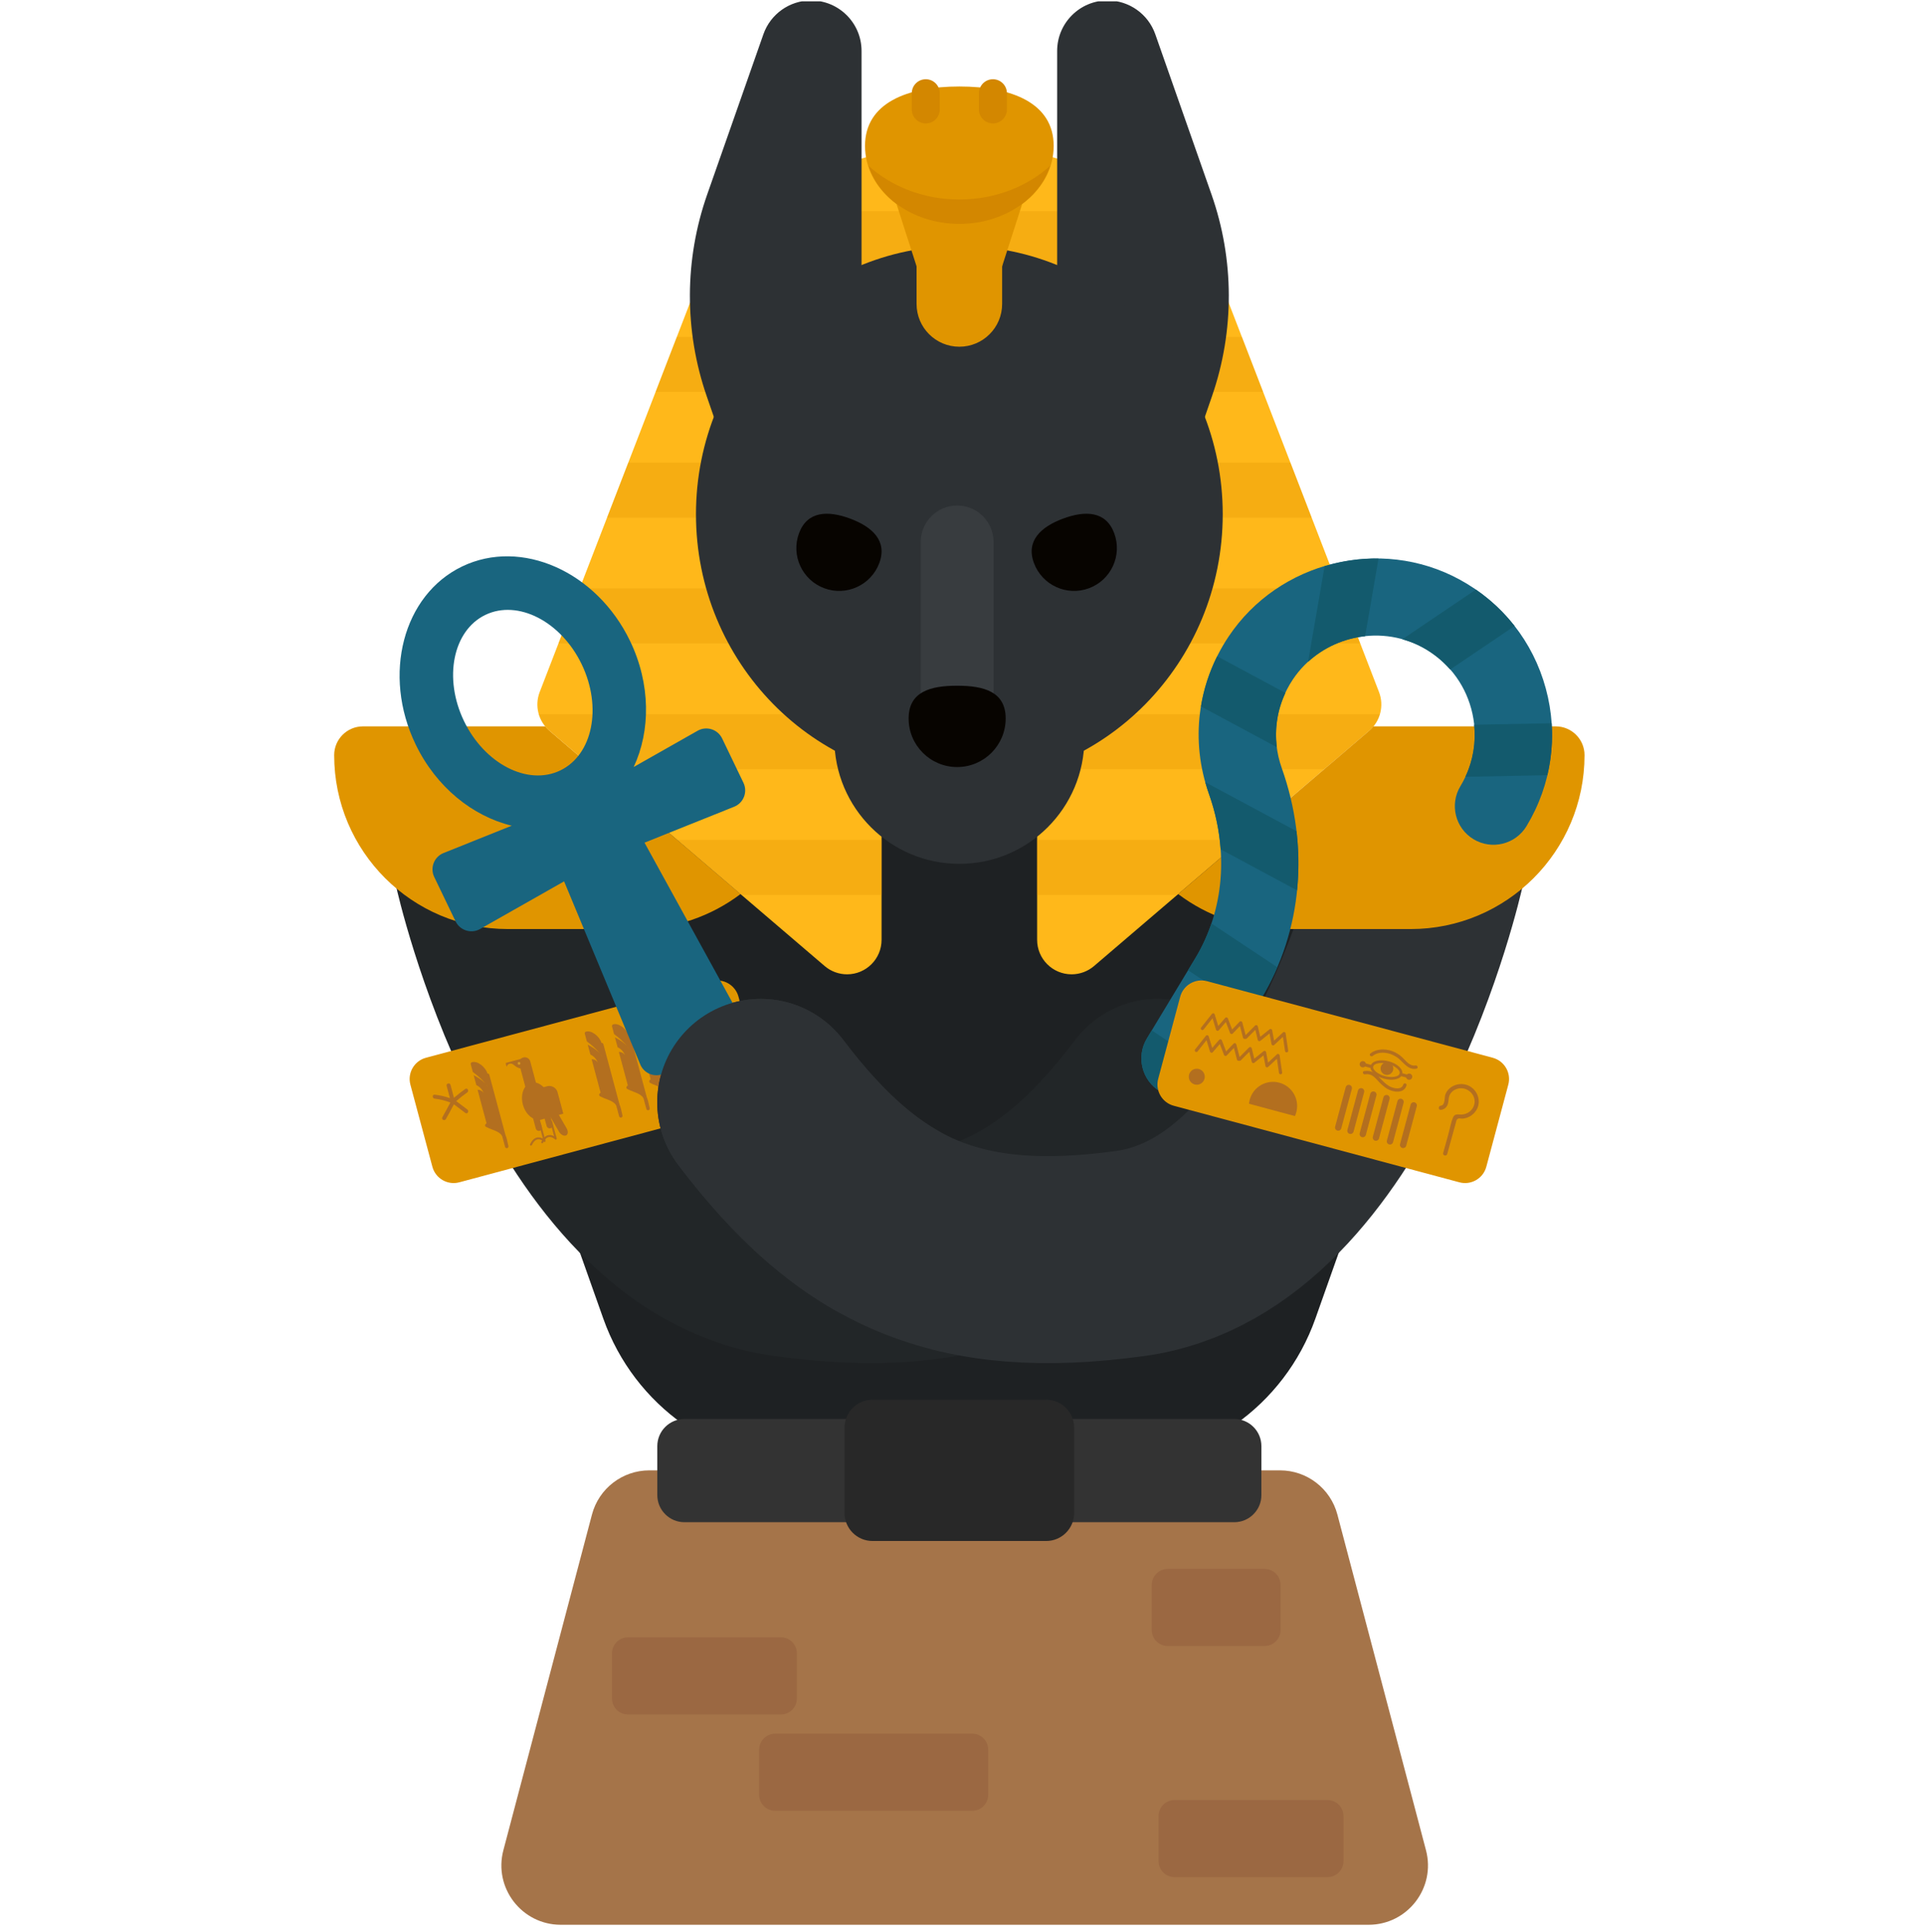 <svg width="240" height="241" viewBox="0 0 240 241" fill="none" xmlns="http://www.w3.org/2000/svg">
<g clip-path="url(#clip0_4073_44571)">
<g clip-path="url(#clip1_4073_44571)">
<path d="M170.72 240.058H69.949C65.092 240.058 61.55 235.46 62.79 230.764L73.841 188.898C74.699 185.648 77.639 183.384 81 183.384H159.668C163.029 183.384 165.969 185.648 166.827 188.898L177.878 230.764C179.118 235.46 175.577 240.058 170.72 240.058Z" fill="#A57449"/>
<path d="M121.276 216.224H96.696C95.594 216.224 94.7 217.118 94.7 218.22V223.846C94.7 224.949 95.594 225.842 96.696 225.842H121.276C122.378 225.842 123.272 224.949 123.272 223.846V218.22C123.272 217.118 122.378 216.224 121.276 216.224Z" fill="#9B6842"/>
<path d="M165.592 224.501H146.515C145.412 224.501 144.519 225.395 144.519 226.497V232.123C144.519 233.225 145.412 234.119 146.515 234.119H165.592C166.694 234.119 167.588 233.225 167.588 232.123V226.497C167.588 225.395 166.694 224.501 165.592 224.501Z" fill="#9B6842"/>
<path d="M97.411 204.21H78.334C77.231 204.21 76.338 205.104 76.338 206.206V211.832C76.338 212.934 77.231 213.828 78.334 213.828H97.411C98.513 213.828 99.407 212.934 99.407 211.832V206.206C99.407 205.104 98.513 204.21 97.411 204.21Z" fill="#9B6842"/>
<path d="M157.741 195.676H145.667C144.565 195.676 143.671 196.57 143.671 197.672V203.298C143.671 204.401 144.565 205.294 145.667 205.294H157.741C158.843 205.294 159.737 204.401 159.737 203.298V197.672C159.737 196.57 158.843 195.676 157.741 195.676Z" fill="#9B6842"/>
<path d="M138.352 182.645H100.986C89.427 182.645 79.122 175.364 75.26 164.469L64.464 134.008C58.168 116.244 71.343 97.597 90.19 97.597H149.149C167.995 97.597 181.17 116.244 174.874 134.008L164.078 164.469C160.217 175.364 149.911 182.645 138.352 182.645Z" fill="#1E2123"/>
<path d="M62.011 107.74C62.011 107.74 71.999 152.734 98.346 156.339C119.921 159.291 132.045 153.841 144.447 137.49" stroke="#222628" stroke-width="25.813" stroke-miterlimit="10" stroke-linecap="round"/>
<path d="M68.538 91.132C68.346 90.967 68.174 90.785 68.017 90.594H45.274C43.292 90.594 41.685 92.201 41.685 94.184C41.685 106.163 51.396 115.874 63.376 115.874H79.322C84.221 115.874 88.739 114.249 92.371 111.509L68.538 91.132Z" fill="#E09500"/>
<path d="M130.099 151.418C135.184 148.221 139.796 143.622 144.447 137.49" stroke="#222628" stroke-width="25.813" stroke-miterlimit="10" stroke-linecap="round"/>
<path d="M139.322 143.623C141.042 141.78 142.742 139.738 144.447 137.49" stroke="#222628" stroke-width="25.813" stroke-miterlimit="10" stroke-linecap="round"/>
<path d="M153.961 176.977H85.377C83.507 176.977 81.992 178.492 81.992 180.362V186.467C81.992 188.336 83.507 189.852 85.377 189.852H153.961C155.831 189.852 157.347 188.336 157.347 186.467V180.362C157.347 178.492 155.831 176.977 153.961 176.977Z" fill="#333333"/>
<path d="M130.5 174.574H108.838C106.911 174.574 105.349 176.136 105.349 178.063V188.705C105.349 190.632 106.911 192.194 108.838 192.194H130.5C132.427 192.194 133.989 190.632 133.989 188.705V178.063C133.989 176.136 132.427 174.574 130.5 174.574Z" fill="#282828"/>
<path d="M88.763 122.377L53.133 131.924C51.67 132.316 50.801 133.82 51.193 135.283L53.936 145.519C54.328 146.982 55.832 147.85 57.295 147.458L92.925 137.911C94.389 137.519 95.257 136.015 94.865 134.552L92.122 124.317C91.73 122.854 90.226 121.985 88.763 122.377Z" fill="#E09500"/>
<path opacity="0.6" d="M58.039 135.816C57.55 136.162 57.08 136.532 56.627 136.923L56.192 135.301C56.11 134.994 55.632 135.121 55.714 135.429L56.126 136.965C55.51 136.746 54.875 136.603 54.221 136.528C53.905 136.492 53.904 136.986 54.217 137.022C54.892 137.099 55.547 137.266 56.179 137.509C55.857 138.123 55.526 138.732 55.183 139.334C55.026 139.611 55.454 139.858 55.612 139.581C55.959 138.971 56.294 138.354 56.62 137.732C57.098 138.091 57.575 138.451 58.053 138.81C58.307 139.001 58.552 138.571 58.301 138.382C57.836 138.033 57.371 137.683 56.907 137.333C57.349 136.947 57.809 136.582 58.289 136.242C58.547 136.06 58.3 135.632 58.039 135.816Z" fill="#945534"/>
<path opacity="0.6" d="M63.059 141.59L61.034 134.034C61.017 133.968 60.963 133.918 60.9 133.893C60.867 133.881 60.832 133.877 60.798 133.881C60.693 133.501 60.375 133.07 59.964 132.772C59.583 132.496 59.196 132.391 58.873 132.478C58.759 132.508 58.691 132.625 58.722 132.739L58.977 133.693C59.576 134.145 60.149 134.621 60.615 135.232C60.72 135.359 60.817 135.495 60.901 135.645C60.811 135.5 60.715 135.363 60.615 135.232C60.201 134.734 59.639 134.4 59.087 134.104L59.417 135.337C59.811 135.514 60.114 135.82 60.348 136.333C60.17 136.064 59.87 135.904 59.575 135.926L60.693 140.097C60.634 140.131 60.584 140.181 60.545 140.243C60.514 140.293 60.505 140.353 60.52 140.41C60.535 140.466 60.572 140.514 60.624 140.542C60.86 140.673 61.119 140.772 61.37 140.867C61.784 141.026 62.176 141.175 62.464 141.454C62.54 141.527 62.603 141.624 62.655 141.735L63.005 143.042C63.036 143.156 63.153 143.223 63.267 143.193C63.381 143.162 63.449 143.045 63.418 142.931C63.385 142.808 63.356 142.671 63.325 142.526C63.26 142.215 63.189 141.879 63.059 141.59Z" fill="#945534"/>
<g opacity="0.6">
<path d="M63.408 132.742C63.685 132.542 63.981 132.699 64.201 132.9C64.452 133.131 64.868 133.322 65.215 133.241C65.675 133.133 65.728 132.586 65.625 132.2C65.598 132.101 65.56 132.008 65.513 131.921L63.096 132.569C63.098 132.667 63.111 132.767 63.138 132.866C63.155 132.931 63.178 132.992 63.205 133.051C63.229 132.933 63.295 132.823 63.408 132.742Z" fill="#945534"/>
<path d="M67.115 138.732C66.74 138.833 66.351 138.608 66.251 138.233L64.782 132.752C64.681 132.377 64.906 131.988 65.281 131.888C65.656 131.787 66.045 132.012 66.146 132.387L67.614 137.868C67.715 138.243 67.49 138.632 67.115 138.732Z" fill="#945534"/>
<path d="M67.474 139.606C68.379 139.363 68.839 138.145 68.501 136.885C68.164 135.625 67.157 134.8 66.252 135.043C65.347 135.285 64.887 136.503 65.225 137.763C65.562 139.024 66.57 139.848 67.474 139.606Z" fill="#945534"/>
<path d="M66.481 135.951L68.244 135.479C68.814 135.326 69.401 135.665 69.553 136.235L70.267 138.9L67.472 139.649C66.902 139.801 66.316 139.463 66.163 138.893L65.726 137.26C65.573 136.69 65.912 136.104 66.481 135.951Z" fill="#945534"/>
<path d="M67.313 141.039C67.107 141.094 66.894 140.97 66.839 140.765L66.291 138.719C66.236 138.514 66.359 138.301 66.565 138.246C66.77 138.191 66.983 138.314 67.038 138.519L67.587 140.565C67.642 140.77 67.519 140.983 67.313 141.039Z" fill="#945534"/>
<path d="M68.661 140.719C68.455 140.774 68.242 140.651 68.187 140.446L67.639 138.4C67.584 138.195 67.707 137.981 67.912 137.926C68.118 137.871 68.331 137.994 68.386 138.2L68.934 140.245C68.99 140.451 68.866 140.664 68.661 140.719Z" fill="#945534"/>
<path d="M67.959 142.426C67.917 142.437 67.872 142.425 67.841 142.394C67.837 142.391 67.469 142.034 67.064 142.105C66.787 142.155 66.546 142.393 66.346 142.813C66.317 142.874 66.244 142.9 66.183 142.871C66.122 142.842 66.096 142.769 66.125 142.708C66.361 142.211 66.662 141.927 67.023 141.865C67.293 141.817 67.54 141.906 67.72 142.006L67.24 140.215C67.222 140.15 67.261 140.083 67.326 140.065C67.391 140.048 67.458 140.086 67.476 140.152L68.045 142.276C68.059 142.329 68.036 142.385 67.988 142.413C67.979 142.419 67.969 142.423 67.959 142.426Z" fill="#945534"/>
<path d="M69.356 142.135C69.315 142.146 69.27 142.135 69.239 142.104C69.235 142.1 68.867 141.743 68.462 141.815C68.185 141.863 67.943 142.102 67.744 142.523C67.715 142.584 67.642 142.61 67.581 142.581C67.52 142.552 67.494 142.479 67.523 142.418C67.759 141.921 68.061 141.637 68.421 141.574C68.691 141.527 68.938 141.615 69.118 141.716L68.638 139.924C68.62 139.859 68.659 139.792 68.724 139.775C68.789 139.757 68.856 139.796 68.874 139.861L69.443 141.985C69.457 142.039 69.434 142.095 69.386 142.123C69.377 142.128 69.367 142.132 69.356 142.135Z" fill="#945534"/>
<path d="M64.912 132.577C64.936 132.668 64.882 132.762 64.791 132.787C64.699 132.811 64.606 132.757 64.581 132.666C64.557 132.574 64.611 132.48 64.702 132.456C64.793 132.432 64.887 132.486 64.912 132.577Z" fill="#CC9933"/>
<path d="M70.601 141.615C70.337 141.728 69.942 141.513 69.723 141.136L68.265 138.623C68.047 138.246 68.084 137.845 68.348 137.732C68.612 137.619 69.007 137.835 69.225 138.212L70.683 140.725C70.902 141.101 70.865 141.502 70.601 141.615Z" fill="#945534"/>
</g>
<path opacity="0.6" d="M77.286 137.777L75.262 130.222C75.244 130.156 75.191 130.105 75.127 130.081C75.095 130.068 75.06 130.065 75.025 130.069C74.921 129.688 74.603 129.257 74.192 128.959C73.811 128.683 73.423 128.579 73.1 128.665C72.986 128.696 72.918 128.813 72.949 128.927L73.204 129.881C73.803 130.332 74.376 130.809 74.843 131.419C74.948 131.546 75.045 131.682 75.128 131.832C75.039 131.687 74.943 131.551 74.843 131.419C74.428 130.921 73.866 130.587 73.315 130.291L73.645 131.524C74.038 131.701 74.342 132.008 74.576 132.521C74.398 132.251 74.097 132.091 73.803 132.113L74.921 136.285C74.862 136.319 74.811 136.368 74.773 136.431C74.742 136.48 74.733 136.54 74.748 136.597C74.763 136.654 74.8 136.702 74.851 136.73C75.088 136.861 75.347 136.96 75.597 137.055C76.012 137.213 76.403 137.362 76.692 137.641C76.768 137.715 76.83 137.811 76.883 137.923L77.233 139.229C77.264 139.343 77.381 139.411 77.495 139.38C77.609 139.35 77.676 139.233 77.646 139.119C77.613 138.996 77.584 138.859 77.553 138.713C77.487 138.403 77.416 138.066 77.286 137.777Z" fill="#945534"/>
<path opacity="0.6" d="M80.682 136.867L78.658 129.312C78.64 129.246 78.587 129.195 78.523 129.171C78.491 129.158 78.456 129.155 78.422 129.159C78.317 128.778 77.999 128.347 77.588 128.049C77.207 127.773 76.819 127.669 76.496 127.755C76.382 127.786 76.315 127.903 76.345 128.017L76.601 128.971C77.2 129.422 77.773 129.898 78.239 130.509C78.344 130.636 78.441 130.772 78.524 130.922C78.435 130.777 78.339 130.641 78.239 130.509C77.825 130.011 77.262 129.677 76.711 129.381L77.041 130.614C77.434 130.791 77.738 131.097 77.972 131.611C77.794 131.341 77.493 131.181 77.199 131.203L78.317 135.374C78.258 135.409 78.208 135.458 78.169 135.52C78.138 135.57 78.129 135.63 78.144 135.687C78.159 135.744 78.196 135.792 78.247 135.82C78.484 135.951 78.743 136.049 78.993 136.145C79.408 136.303 79.799 136.452 80.088 136.731C80.164 136.804 80.227 136.901 80.279 137.013L80.629 138.319C80.66 138.433 80.777 138.501 80.891 138.47C81.005 138.439 81.072 138.322 81.042 138.208C81.009 138.086 80.98 137.948 80.949 137.803C80.884 137.493 80.812 137.156 80.682 136.867Z" fill="#945534"/>
<path opacity="0.6" d="M83.528 136.105L81.504 128.549C81.486 128.484 81.433 128.433 81.369 128.408C81.337 128.396 81.302 128.392 81.267 128.397C81.163 128.016 80.845 127.585 80.433 127.287C80.052 127.011 79.665 126.906 79.342 126.993C79.228 127.024 79.16 127.141 79.191 127.255L79.447 128.208C80.045 128.66 80.618 129.136 81.085 129.747C81.19 129.874 81.287 130.01 81.37 130.16C81.28 130.015 81.185 129.878 81.085 129.747C80.67 129.249 80.108 128.915 79.556 128.619L79.887 129.852C80.28 130.029 80.584 130.335 80.817 130.848C80.639 130.579 80.339 130.419 80.045 130.441L81.162 134.612C81.103 134.647 81.053 134.696 81.014 134.758C80.984 134.808 80.975 134.868 80.99 134.925C81.004 134.981 81.042 135.029 81.093 135.058C81.329 135.188 81.588 135.287 81.839 135.383C82.254 135.541 82.645 135.69 82.933 135.969C83.01 136.042 83.072 136.139 83.125 136.25L83.475 137.557C83.505 137.671 83.623 137.738 83.737 137.708C83.85 137.677 83.918 137.56 83.888 137.446C83.855 137.323 83.826 137.186 83.795 137.041C83.729 136.731 83.658 136.394 83.528 136.105Z" fill="#945534"/>
<g opacity="0.6">
<path d="M87.441 129.628L87.167 129.702C86.077 129.994 85.431 131.114 85.723 132.203L86.457 134.943C86.749 136.033 87.869 136.68 88.958 136.388L89.232 136.314C90.322 136.022 90.969 134.902 90.677 133.813L89.942 131.073C89.65 129.983 88.531 129.336 87.441 129.628Z" fill="#945534"/>
<path d="M90.885 132.289L85.021 133.86C84.826 133.913 84.622 133.795 84.57 133.599C84.517 133.403 84.635 133.2 84.831 133.148L90.694 131.576C90.89 131.524 91.094 131.641 91.146 131.837C91.198 132.033 91.081 132.236 90.885 132.289Z" fill="#945534"/>
<path d="M86.941 131.946C86.36 131.993 85.638 132.065 85.205 131.585C84.725 131.053 84.875 130.305 85.232 129.757C85.431 129.451 84.939 129.168 84.74 129.474C84.283 130.177 84.157 131.08 84.656 131.801C85.179 132.557 86.106 132.58 86.936 132.514C87.298 132.485 87.305 131.917 86.941 131.946Z" fill="#945534"/>
<path d="M86.751 133.825C85.955 133.973 85.338 134.687 85.34 135.507C85.342 136.345 85.953 137.009 86.706 137.284C87.049 137.409 87.196 136.861 86.855 136.737C85.71 136.319 85.554 134.622 86.897 134.373C87.257 134.307 87.108 133.759 86.751 133.825Z" fill="#945534"/>
<path d="M85.589 133.72L91.452 132.149C91.648 132.096 91.766 131.893 91.713 131.697C91.661 131.501 91.457 131.384 91.261 131.436L85.398 133.008C85.202 133.06 85.084 133.263 85.137 133.459C85.189 133.655 85.393 133.772 85.589 133.72Z" fill="#945534"/>
<path d="M89.121 131.94C89.873 131.582 90.665 131.1 90.74 130.183C90.811 129.309 90.251 128.59 89.503 128.21C89.178 128.045 88.893 128.535 89.219 128.701C89.802 128.998 90.306 129.567 90.156 130.271C90.021 130.903 89.359 131.201 88.834 131.451C88.504 131.608 88.793 132.097 89.121 131.94Z" fill="#945534"/>
<path d="M90.084 133.531C91.372 133.075 92.085 134.622 91.302 135.557C91.07 135.835 91.471 136.237 91.706 135.956C92.22 135.342 92.417 134.46 92 133.734C91.592 133.022 90.7 132.713 89.937 132.983C89.596 133.104 89.739 133.653 90.084 133.531Z" fill="#945534"/>
<path d="M86.756 127.329C87.293 127.185 87.847 127.505 87.991 128.042C88.135 128.579 87.815 129.133 87.278 129.277C86.741 129.421 86.187 129.101 86.043 128.564C85.899 128.027 86.219 127.473 86.756 127.329ZM86.643 126.906C85.871 127.112 85.413 127.906 85.62 128.677C85.827 129.449 86.62 129.907 87.392 129.701C88.164 129.494 88.622 128.7 88.415 127.929C88.208 127.157 87.415 126.699 86.643 126.906Z" fill="#945534"/>
</g>
<path d="M177.328 107.74C177.328 107.74 167.34 152.734 140.992 156.339C119.418 159.291 107.294 153.841 94.891 137.49" stroke="#2D3134" stroke-width="25.813" stroke-miterlimit="10" stroke-linecap="round"/>
<path d="M146.08 23.879L120.863 16.602C120.083 16.377 119.256 16.377 118.476 16.602L93.258 23.879C91.966 24.252 90.922 25.208 90.437 26.463L67.321 86.311C66.663 88.014 67.151 89.946 68.539 91.132L102.868 120.485C103.647 121.151 104.639 121.518 105.664 121.518C108.041 121.518 109.968 119.591 109.968 117.214V98.759C109.968 96.197 112.194 94.202 114.742 94.481L119.2 94.971C119.512 95.005 119.827 95.005 120.139 94.971L124.597 94.481C127.145 94.202 129.371 96.197 129.371 98.759V117.214C129.371 119.591 131.298 121.518 133.675 121.518C134.7 121.518 135.692 121.151 136.471 120.485L170.8 91.132C172.188 89.946 172.676 88.014 172.018 86.311L148.902 26.463C148.417 25.208 147.373 24.252 146.08 23.879Z" fill="#FFB81A"/>
<g opacity="0.3">
<path d="M92.497 111.618H109.968V104.76H84.477L92.497 111.618Z" fill="#E09500"/>
<path d="M154.862 104.76H129.371V111.618H146.841L154.862 104.76Z" fill="#E09500"/>
<path d="M90.437 26.463L87.839 33.191H151.5L148.902 26.463C148.884 26.419 148.861 26.377 148.843 26.333H90.496C90.478 26.377 90.454 26.419 90.437 26.463Z" fill="#E09500"/>
<path d="M67.216 89.075C67.446 89.856 67.889 90.577 68.538 91.132L74.152 95.933H111.031C111.921 94.914 113.277 94.321 114.741 94.481L119.2 94.971C119.512 95.005 119.827 95.005 120.139 94.971L124.597 94.481C126.062 94.321 127.418 94.914 128.308 95.933H165.186L170.8 91.132C171.449 90.577 171.893 89.856 172.123 89.075H67.216Z" fill="#E09500"/>
<path d="M72.312 73.389L69.663 80.247H169.676L167.027 73.389H72.312Z" fill="#E09500"/>
<path d="M84.429 42.019L81.78 48.876H157.559L154.91 42.019H84.429Z" fill="#E09500"/>
<path d="M78.37 57.704L75.721 64.562H163.617L160.969 57.704H78.37Z" fill="#E09500"/>
</g>
<path d="M107.47 61.298H92.252L88.147 49.392C85.337 41.243 85.362 32.385 88.216 24.252L95.228 4.271C96.114 1.747 98.496 0.058 101.171 0.058C104.65 0.058 107.47 2.878 107.47 6.356V61.298Z" fill="#2D3134"/>
<path d="M131.869 61.298H147.086L151.192 49.392C154.001 41.243 153.977 32.385 151.123 24.252L144.111 4.271C143.225 1.747 140.842 0.058 138.167 0.058C134.689 0.058 131.869 2.878 131.869 6.356V61.298Z" fill="#2D3134"/>
<path d="M119.669 97.596C137.814 97.596 152.523 82.616 152.523 64.137C152.523 45.658 137.814 30.678 119.669 30.678C101.525 30.678 86.816 45.658 86.816 64.137C86.816 82.616 101.525 97.596 119.669 97.596Z" fill="#2D3134"/>
<path d="M135.263 81.245C135.263 72.633 128.282 65.651 119.669 65.651C111.057 65.651 104.075 72.633 104.075 81.245V92.146C104.075 100.758 111.057 107.74 119.669 107.74C128.282 107.74 135.263 100.758 135.263 92.146V81.245Z" fill="#2D3134"/>
<path d="M109.685 70.222C108.657 72.986 105.582 74.394 102.817 73.366C100.052 72.338 98.644 69.263 99.672 66.498C100.701 63.733 103.282 63.651 106.047 64.68C108.812 65.708 110.713 67.457 109.685 70.222Z" fill="#070400"/>
<path d="M128.973 70.222C130.001 72.986 133.076 74.394 135.841 73.366C138.606 72.338 140.014 69.263 138.985 66.498C137.957 63.733 135.375 63.651 132.61 64.68C129.845 65.708 127.944 67.457 128.973 70.222Z" fill="#070400"/>
<path d="M123.937 67.591C123.937 65.082 121.903 63.049 119.395 63.049C116.886 63.049 114.853 65.082 114.853 67.591V87.727C114.853 90.235 116.886 92.269 119.395 92.269C121.903 92.269 123.937 90.235 123.937 87.727V67.591Z" fill="#383C3F"/>
<path d="M125.448 89.612C125.448 92.955 122.738 95.666 119.395 95.666C116.052 95.666 113.341 92.956 113.341 89.612C113.341 86.269 116.052 85.522 119.395 85.522C122.738 85.522 125.448 86.269 125.448 89.612Z" fill="#070400"/>
<path d="M125.006 29.278C125.006 26.33 122.617 23.941 119.669 23.941C116.722 23.941 114.333 26.33 114.333 29.278V37.907C114.333 40.855 116.722 43.244 119.669 43.244C122.617 43.244 125.006 40.855 125.006 37.907V29.278Z" fill="#E09500"/>
<path d="M124.209 35.688H115.13L109.213 17.308H130.125L124.209 35.688Z" fill="#E09500"/>
<path d="M131.436 18.201C131.436 23.57 126.168 27.922 119.669 27.922C113.17 27.922 107.902 23.57 107.902 18.201C107.902 12.832 113.17 10.786 119.669 10.786C126.168 10.786 131.436 12.833 131.436 18.201Z" fill="#E09500"/>
<path d="M119.669 24.877C115.155 24.877 111.138 23.235 108.333 20.67C109.662 24.835 114.21 27.922 119.669 27.922C125.128 27.922 129.677 24.835 131.006 20.67C128.201 23.235 124.183 24.877 119.669 24.877Z" fill="#D38700"/>
<path d="M117.224 11.626C117.224 10.663 116.443 9.882 115.48 9.882C114.517 9.882 113.736 10.663 113.736 11.626V13.65C113.736 14.613 114.517 15.394 115.48 15.394C116.443 15.394 117.224 14.613 117.224 13.65V11.626Z" fill="#D38700"/>
<path d="M125.603 11.626C125.603 10.663 124.822 9.882 123.859 9.882C122.896 9.882 122.115 10.663 122.115 11.626V13.65C122.115 14.613 122.896 15.394 123.859 15.394C124.822 15.394 125.603 14.613 125.603 13.65V11.626Z" fill="#D38700"/>
<path d="M87.019 91.141L79.047 95.661C81.162 91.141 81.175 85.306 78.598 79.952C74.422 71.273 65.023 67.101 57.645 70.651C50.267 74.201 47.662 84.15 51.838 92.828C54.415 98.183 58.982 101.813 63.834 102.981L55.327 106.39C54.148 106.863 53.616 108.234 54.166 109.378L56.828 114.909C57.378 116.053 58.782 116.492 59.886 115.866L70.365 109.924L79.865 132.755C80.348 133.917 81.708 134.435 82.841 133.889L91.339 129.8C92.472 129.255 92.916 127.87 92.31 126.767L80.397 105.097L91.578 100.616C92.757 100.144 93.29 98.773 92.739 97.629L90.078 92.098C89.527 90.954 88.123 90.514 87.019 91.141ZM60.549 76.687C64.599 74.739 69.988 77.506 72.562 82.856C75.137 88.206 73.936 94.144 69.886 96.092C65.837 98.04 60.448 95.274 57.874 89.924C55.3 84.574 56.5 78.636 60.549 76.687Z" fill="#19657F"/>
<path d="M110.221 152.014C104.744 148.802 99.84 144.014 94.892 137.49" stroke="#2D3134" stroke-width="25.813" stroke-miterlimit="10" stroke-linecap="round"/>
<path d="M194.064 90.594H171.322C171.164 90.785 170.993 90.967 170.8 91.132L146.968 111.51C150.599 114.249 155.117 115.874 160.016 115.874H175.963C187.942 115.874 197.654 106.163 197.654 94.184C197.654 92.201 196.046 90.594 194.064 90.594Z" fill="#E09500"/>
<path d="M144.701 136.123C142.423 134.747 141.692 131.786 143.068 129.508L149.106 119.509C152.698 113.562 153.318 106.096 150.807 99.027C148.453 92.396 149.348 85.236 153.262 79.383C159.516 70.027 172.163 66.903 182.055 72.273C187.392 75.168 191.231 80.007 192.823 85.871C194.416 91.737 193.562 97.832 190.421 103.033C189.045 105.311 186.083 106.042 183.805 104.667C181.527 103.291 180.796 100.329 182.172 98.051C183.939 95.126 184.418 91.695 183.522 88.395C182.627 85.099 180.485 82.397 177.456 80.742C171.897 77.724 164.789 79.48 161.273 84.739C159.069 88.037 158.564 92.069 159.889 95.802C163.371 105.603 162.447 116.061 157.355 124.491L151.317 134.49C149.941 136.767 146.979 137.499 144.701 136.123Z" fill="#19657F"/>
<path d="M174.927 79.731C175.792 79.973 176.642 80.3 177.456 80.742C178.788 81.47 179.936 82.41 180.894 83.504L188.929 78.078C187.57 76.34 185.948 74.81 184.101 73.536L174.927 79.731Z" fill="#135A6D"/>
<path d="M165.232 70.619L163.164 82.554C165.145 80.736 167.658 79.634 170.281 79.353L171.96 69.663C169.677 69.634 167.409 69.966 165.232 70.619Z" fill="#135A6D"/>
<path d="M161.722 103.664L150.344 97.551C150.483 98.045 150.633 98.538 150.807 99.027C151.616 101.305 152.096 103.625 152.26 105.921L161.792 111.044C162.036 108.614 162.013 106.141 161.722 103.664Z" fill="#135A6D"/>
<path d="M143.671 128.509L143.068 129.507C141.692 131.785 142.423 134.747 144.701 136.123C146.979 137.499 149.941 136.767 151.317 134.489L151.704 133.848L143.671 128.509Z" fill="#135A6D"/>
<path d="M193.551 90.204L183.881 90.392C184.114 92.617 183.751 94.842 182.795 96.88L193.016 96.682C193.517 94.566 193.7 92.389 193.551 90.204Z" fill="#135A6D"/>
<path d="M149.809 88.106L159.275 93.192C158.978 90.88 159.347 88.552 160.343 86.424L151.833 81.852C150.836 83.847 150.161 85.952 149.809 88.106Z" fill="#135A6D"/>
<path d="M149.106 119.509L148.202 121.006L156.235 126.345L157.355 124.491C158.106 123.247 158.755 121.955 159.324 120.632L151.108 115.172C150.597 116.682 149.935 118.137 149.106 119.509Z" fill="#135A6D"/>
<path d="M186.206 131.924L150.576 122.377C149.112 121.985 147.609 122.854 147.217 124.317L144.474 134.552C144.082 136.015 144.95 137.519 146.413 137.911L182.044 147.458C183.507 147.85 185.011 146.982 185.403 145.519L188.145 135.283C188.537 133.82 187.669 132.317 186.206 131.924Z" fill="#E09500"/>
<g opacity="0.6">
<path d="M172.653 134.537C171.55 134.242 170.814 133.534 170.977 132.926C171.14 132.319 172.131 132.074 173.234 132.369C174.336 132.665 175.072 133.372 174.91 133.98C174.747 134.588 173.755 134.833 172.653 134.537ZM173.148 132.69C172.369 132.482 171.418 132.563 171.298 133.013C171.178 133.462 171.961 134.008 172.739 134.216C173.517 134.425 174.468 134.344 174.588 133.894C174.709 133.445 173.926 132.899 173.148 132.69Z" fill="#945534"/>
<path d="M173.773 133.477C173.659 133.9 173.225 134.151 172.802 134.038C172.379 133.925 172.128 133.49 172.242 133.067C172.355 132.644 172.789 132.393 173.212 132.507C173.635 132.62 173.886 133.055 173.773 133.477Z" fill="#945534"/>
<path d="M175.433 134.393L174.71 134.2C174.607 134.172 174.545 134.065 174.573 133.962C174.6 133.859 174.707 133.797 174.81 133.825L175.533 134.019C175.636 134.046 175.698 134.153 175.67 134.256C175.642 134.359 175.536 134.421 175.433 134.393Z" fill="#945534"/>
<path d="M176.152 134.385C176.097 134.592 175.884 134.715 175.677 134.659C175.47 134.604 175.347 134.391 175.402 134.184C175.458 133.977 175.671 133.854 175.878 133.91C176.085 133.965 176.208 134.178 176.152 134.385Z" fill="#945534"/>
<path d="M170.239 133.001L170.962 133.195C171.065 133.223 171.172 133.161 171.2 133.058C171.227 132.955 171.166 132.848 171.063 132.82L170.34 132.627C170.237 132.599 170.13 132.661 170.102 132.764C170.075 132.867 170.136 132.974 170.239 133.001Z" fill="#945534"/>
<path d="M169.62 132.635C169.565 132.842 169.688 133.055 169.895 133.11C170.102 133.166 170.314 133.043 170.37 132.836C170.425 132.629 170.303 132.416 170.096 132.36C169.889 132.305 169.676 132.428 169.62 132.635Z" fill="#945534"/>
<path d="M170.269 133.988C170.963 133.875 171.359 134.225 171.795 134.701C172.167 135.106 172.56 135.513 173.038 135.794C173.79 136.236 175.131 136.44 175.449 135.372C175.526 135.115 175.124 135.008 175.048 135.264C174.833 135.984 173.852 135.755 173.365 135.501C172.897 135.257 172.518 134.87 172.162 134.486C171.579 133.856 171.063 133.44 170.16 133.586C169.896 133.629 170.007 134.03 170.269 133.988Z" fill="#945534"/>
<path d="M171.231 131.695C172.127 130.965 173.6 131.322 174.424 131.99C175.127 132.561 175.644 133.471 176.684 133.285C176.947 133.238 176.837 132.837 176.575 132.884C175.854 133.013 175.386 132.325 174.933 131.89C174.568 131.539 174.14 131.269 173.663 131.097C172.78 130.778 171.691 130.786 170.939 131.4C170.731 131.569 171.026 131.863 171.231 131.695Z" fill="#945534"/>
</g>
<path opacity="0.6" d="M161.528 139.194C161.598 139.041 161.657 138.881 161.702 138.714C162.132 137.11 161.18 135.461 159.576 135.031C157.972 134.601 156.323 135.553 155.893 137.157C155.848 137.325 155.819 137.493 155.804 137.66L161.528 139.194Z" fill="#945534"/>
<path opacity="0.6" d="M160.688 131.024L160.37 128.881C160.36 128.808 160.309 128.747 160.239 128.722C160.169 128.698 160.092 128.714 160.038 128.765L158.931 129.797L158.688 128.492C158.675 128.423 158.627 128.366 158.561 128.342C158.495 128.318 158.422 128.33 158.367 128.374L157.21 129.31L156.893 128.001C156.876 127.931 156.823 127.876 156.753 127.856L156.751 127.856C156.683 127.837 156.609 127.857 156.559 127.908L155.38 129.097L154.963 127.515C154.945 127.446 154.892 127.392 154.823 127.373L154.821 127.373C154.751 127.355 154.677 127.376 154.627 127.428L153.698 128.403L153.165 127.014C153.139 126.948 153.081 126.901 153.013 126.889C152.944 126.877 152.873 126.903 152.828 126.956L151.965 127.965L151.522 126.517C151.5 126.447 151.441 126.394 151.369 126.38C151.296 126.366 151.222 126.394 151.176 126.452L149.829 128.149C149.761 128.235 149.776 128.36 149.862 128.428C149.884 128.446 149.908 128.458 149.934 128.465C150.008 128.485 150.09 128.46 150.141 128.396L151.252 126.995L151.69 128.427C151.711 128.496 151.769 128.548 151.84 128.563C151.911 128.578 151.984 128.553 152.031 128.498L152.913 127.468L153.44 128.839C153.465 128.903 153.52 128.95 153.587 128.963C153.654 128.976 153.723 128.954 153.77 128.905L154.669 127.96L155.055 129.424C155.083 129.531 155.191 129.594 155.298 129.566C155.302 129.565 155.306 129.563 155.311 129.561C155.382 129.589 155.467 129.574 155.525 129.516L156.59 128.441L156.897 129.709C156.914 129.775 156.962 129.828 157.027 129.85C157.091 129.872 157.163 129.859 157.216 129.816L158.358 128.893L158.606 130.225C158.62 130.297 158.671 130.355 158.74 130.378C158.808 130.4 158.884 130.384 158.937 130.334L160.032 129.313L160.294 131.082C160.306 131.163 160.365 131.225 160.44 131.245C160.465 131.252 160.492 131.254 160.52 131.25C160.629 131.234 160.704 131.133 160.688 131.024Z" fill="#945534"/>
<path opacity="0.6" d="M159.936 133.759L159.618 131.616C159.607 131.543 159.557 131.482 159.487 131.457C159.417 131.433 159.34 131.449 159.286 131.5L158.179 132.532L157.936 131.227C157.923 131.158 157.875 131.101 157.809 131.076C157.743 131.053 157.67 131.064 157.615 131.108L156.458 132.045L156.141 130.736C156.124 130.666 156.071 130.611 156.001 130.591L155.999 130.591C155.93 130.572 155.857 130.592 155.807 130.643L154.628 131.832L154.211 130.25C154.193 130.181 154.139 130.127 154.071 130.108L154.069 130.108C153.999 130.09 153.925 130.111 153.875 130.163L152.946 131.138L152.412 129.749C152.387 129.683 152.329 129.636 152.261 129.624C152.192 129.612 152.121 129.638 152.076 129.691L151.212 130.699L150.77 129.252C150.748 129.181 150.689 129.129 150.617 129.115C150.544 129.101 150.47 129.129 150.424 129.187L149.077 130.884C149.009 130.97 149.024 131.095 149.11 131.163C149.132 131.181 149.156 131.193 149.182 131.199C149.256 131.219 149.338 131.195 149.389 131.131L150.5 129.73L150.938 131.162C150.959 131.231 151.017 131.283 151.088 131.298C151.159 131.313 151.232 131.288 151.279 131.233L152.161 130.203L152.688 131.574C152.713 131.638 152.768 131.685 152.835 131.698C152.902 131.711 152.971 131.689 153.018 131.64L153.918 130.695L154.303 132.159C154.331 132.265 154.44 132.329 154.546 132.301C154.55 132.3 154.554 132.297 154.559 132.296C154.63 132.324 154.715 132.309 154.773 132.251L155.839 131.176L156.146 132.443C156.162 132.51 156.21 132.563 156.275 132.585C156.339 132.607 156.411 132.594 156.464 132.551L157.606 131.627L157.854 132.96C157.868 133.032 157.919 133.09 157.988 133.113C158.056 133.135 158.132 133.119 158.185 133.069L159.28 132.048L159.542 133.817C159.554 133.898 159.613 133.96 159.688 133.98C159.713 133.987 159.74 133.989 159.768 133.985C159.877 133.969 159.952 133.868 159.936 133.759Z" fill="#945534"/>
<g opacity="0.6">
<path d="M179.725 138.422C180.165 138.383 180.459 138.112 180.601 137.7C180.713 137.376 180.671 137.019 180.782 136.696C180.919 136.298 181.255 135.991 181.645 135.84C182.969 135.326 184.368 136.632 183.831 137.973C183.592 138.57 182.978 138.977 182.334 139.006C181.858 139.027 181.475 138.849 181.25 139.382C180.976 140.03 180.854 140.789 180.666 141.468C180.451 142.246 180.236 143.024 180.021 143.802C179.933 144.122 180.435 144.257 180.523 143.937C180.774 143.029 181.025 142.121 181.276 141.213C181.384 140.824 181.491 140.435 181.599 140.046C181.665 139.809 181.665 139.57 181.946 139.496C182.066 139.464 182.278 139.528 182.411 139.519C183.559 139.439 184.515 138.462 184.457 137.305C184.4 136.143 183.465 135.204 182.279 135.207C181.733 135.209 181.185 135.407 180.784 135.777C180.555 135.989 180.371 136.263 180.279 136.562C180.163 136.944 180.286 137.856 179.72 137.906C179.39 137.935 179.391 138.451 179.725 138.422Z" fill="#945534"/>
</g>
<g opacity="0.6">
<path d="M166.826 141.006C166.615 140.95 166.489 140.731 166.545 140.521L167.865 135.596C167.921 135.385 168.14 135.259 168.35 135.316C168.561 135.372 168.687 135.591 168.631 135.801L167.311 140.726C167.255 140.936 167.036 141.063 166.826 141.006Z" fill="#945534"/>
<path d="M169.89 141.827C169.679 141.771 169.553 141.552 169.609 141.342L170.929 136.417C170.985 136.207 171.204 136.081 171.414 136.137C171.625 136.193 171.751 136.412 171.695 136.623L170.375 141.547C170.319 141.758 170.1 141.884 169.89 141.827Z" fill="#945534"/>
<path d="M171.531 142.267C171.321 142.21 171.194 141.992 171.251 141.781L172.57 136.857C172.627 136.646 172.845 136.52 173.056 136.576C173.267 136.633 173.393 136.851 173.336 137.062L172.017 141.987C171.96 142.197 171.742 142.323 171.531 142.267Z" fill="#945534"/>
<path d="M173.282 142.736C173.071 142.68 172.945 142.461 173.002 142.251L174.321 137.326C174.378 137.115 174.596 136.989 174.807 137.046C175.017 137.102 175.144 137.321 175.087 137.531L173.768 142.456C173.711 142.666 173.493 142.793 173.282 142.736Z" fill="#945534"/>
<path d="M174.924 143.176C174.713 143.12 174.587 142.901 174.643 142.69L175.963 137.766C176.019 137.555 176.238 137.429 176.448 137.486C176.659 137.542 176.785 137.761 176.729 137.971L175.409 142.896C175.353 143.106 175.134 143.232 174.924 143.176Z" fill="#945534"/>
<path d="M168.358 141.417C168.147 141.36 168.021 141.142 168.077 140.931L169.397 136.007C169.453 135.796 169.672 135.67 169.883 135.726C170.093 135.783 170.219 136.001 170.163 136.212L168.843 141.136C168.787 141.347 168.568 141.473 168.358 141.417Z" fill="#945534"/>
</g>
<path opacity="0.6" d="M150.249 134.548C150.107 135.081 149.559 135.397 149.027 135.254C148.495 135.111 148.179 134.564 148.322 134.032C148.464 133.5 149.011 133.184 149.544 133.326C150.076 133.469 150.392 134.016 150.249 134.548Z" fill="#945534"/>
</g>
</g>
<defs>
<clipPath id="clip0_4073_44571">
<rect width="240" height="240" fill="white" transform="translate(0 0.167)"/>
</clipPath>
<clipPath id="clip1_4073_44571">
<rect width="155.969" height="240" fill="white" transform="translate(41.685 0.058)"/>
</clipPath>
</defs>
</svg>
